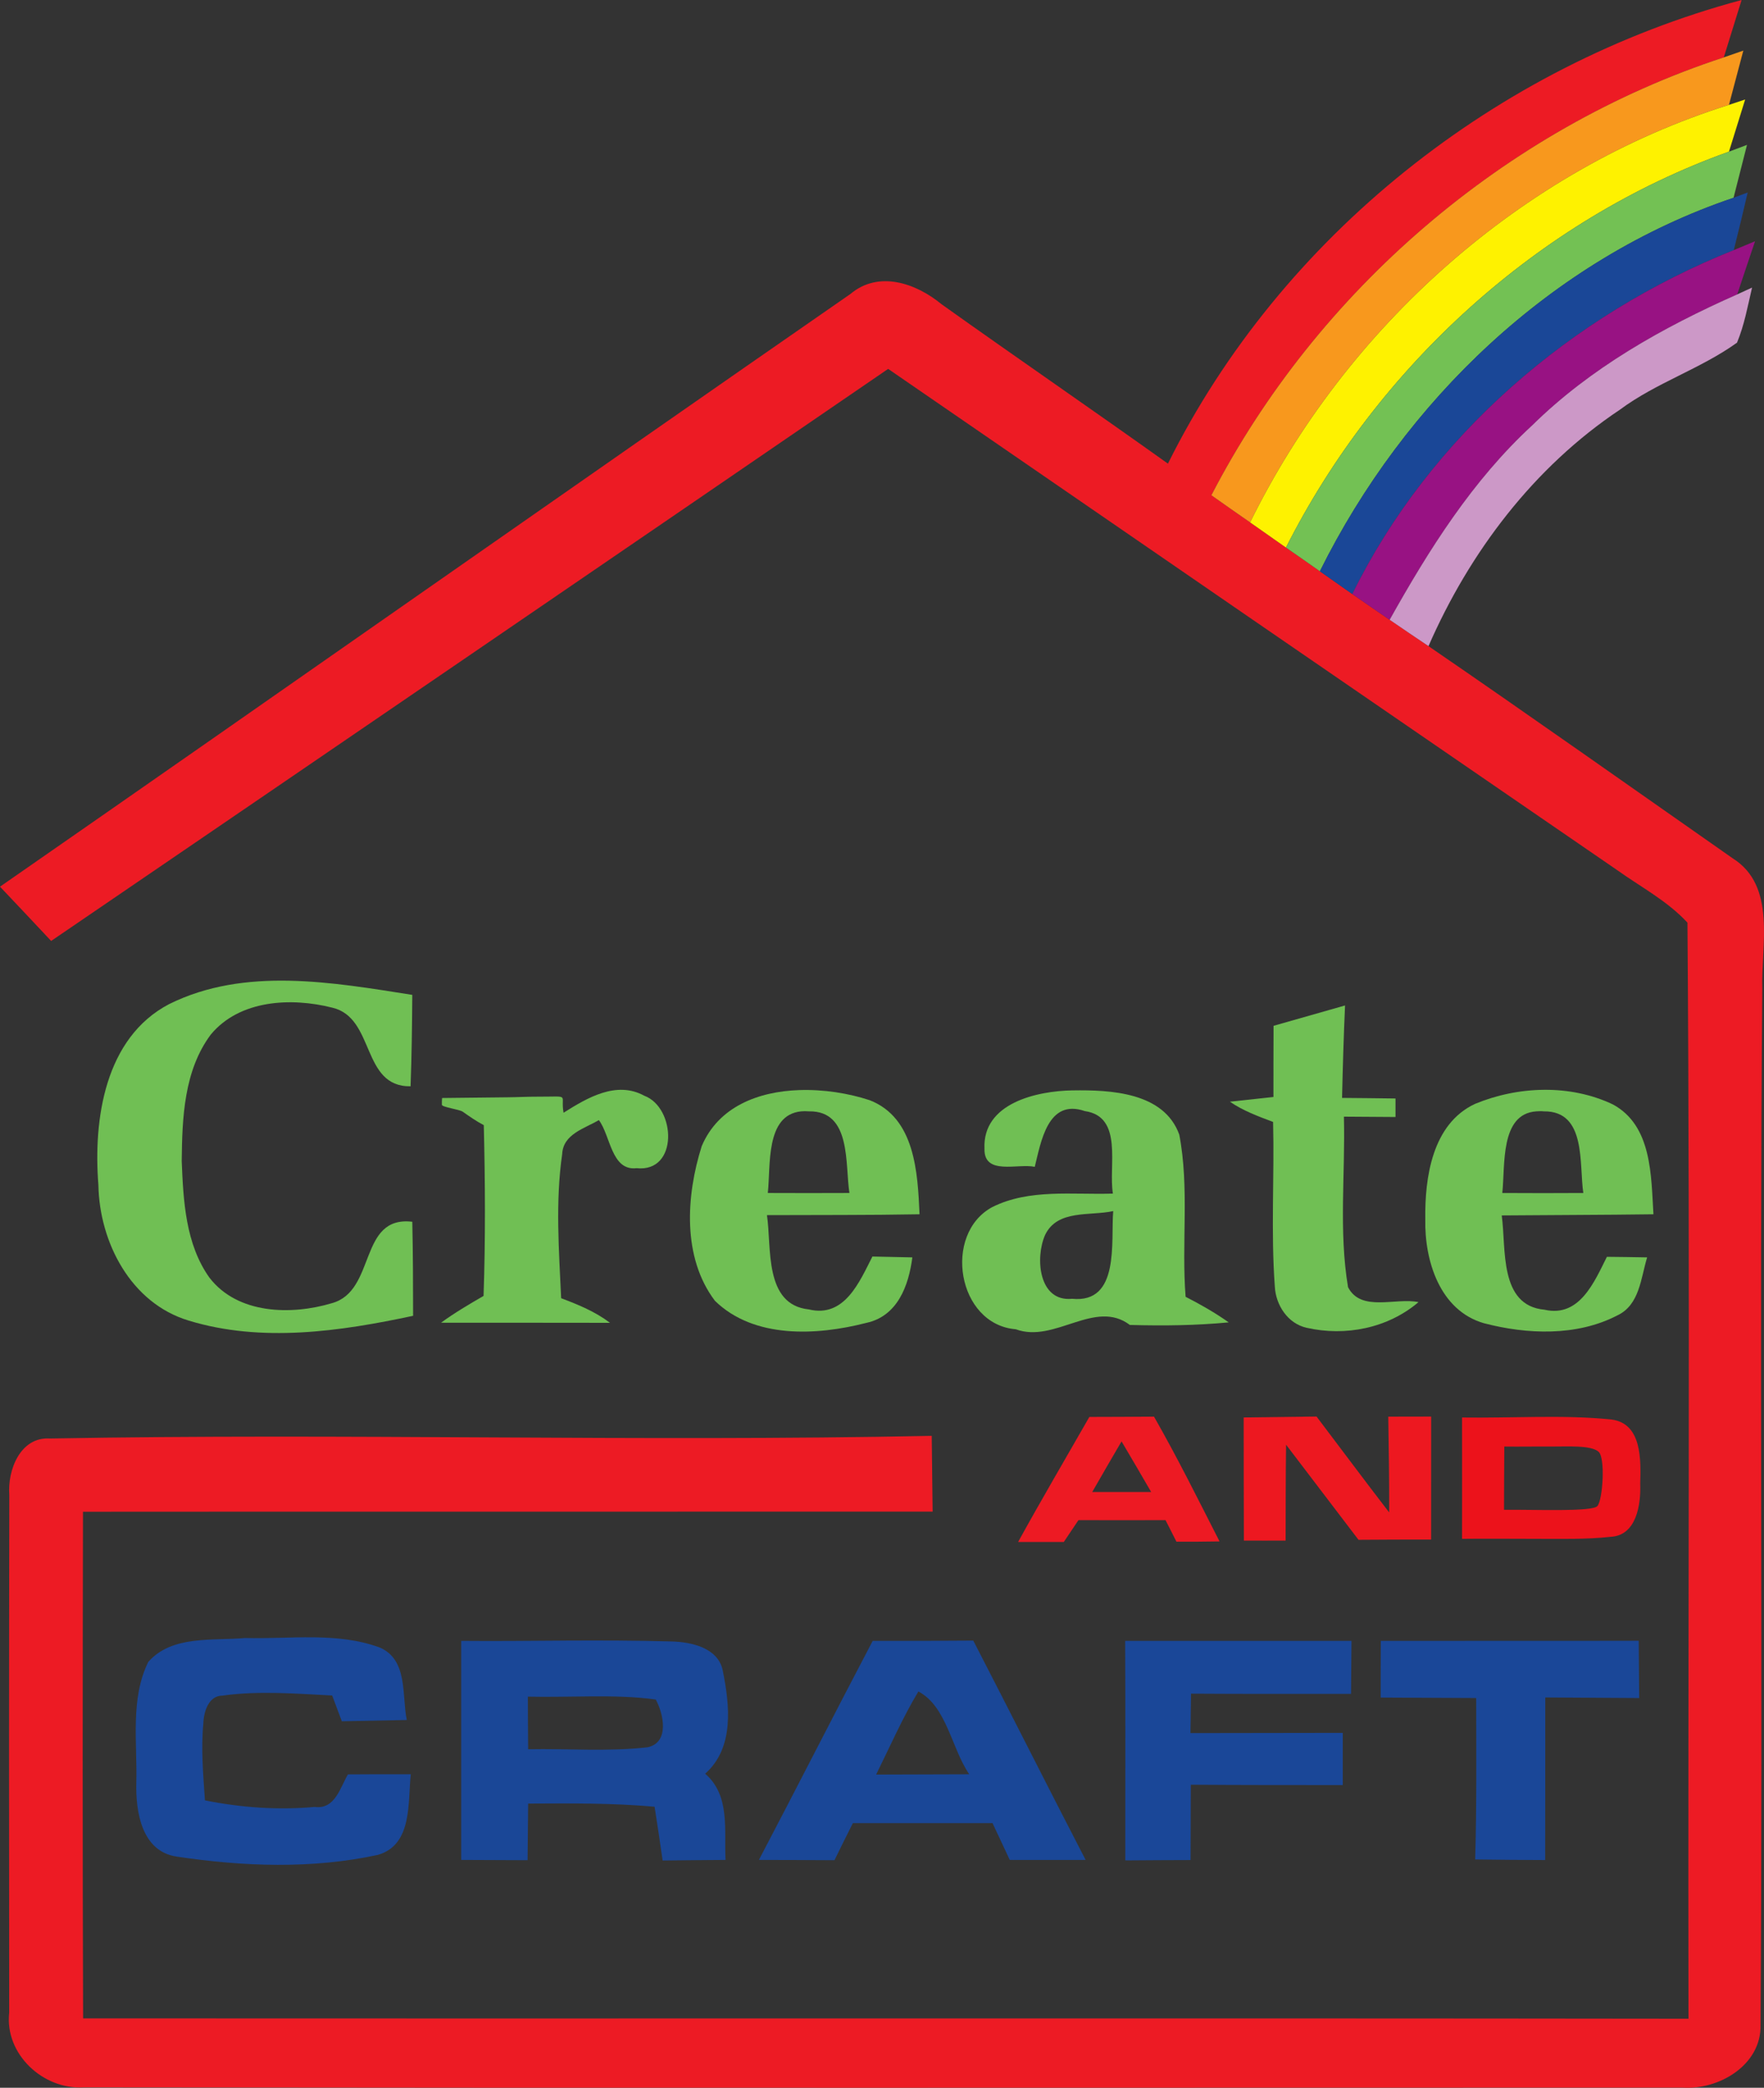 <?xml version="1.0" encoding="UTF-8" standalone="no"?>
<!-- Created with Inkscape (http://www.inkscape.org/) -->

<svg
   xmlns:dc="http://purl.org/dc/elements/1.1/"
   xmlns:cc="http://creativecommons.org/ns#"
   xmlns:rdf="http://www.w3.org/1999/02/22-rdf-syntax-ns#"
   xmlns:svg="http://www.w3.org/2000/svg"
   xmlns="http://www.w3.org/2000/svg"
   xmlns:inkscape="http://www.inkscape.org/namespaces/inkscape"
   version="1.1"
   width="191.836"
   height="226.957"
   viewBox="0 0 153.469 181.565"
   id="svg3051">
  <rect x="0" y="0" width="153.469" height="181.565" fill="#333333" stroke="none"/>
  <defs
     id="defs3113" />
  <g
     transform="translate(-332.466,62.383)"
     id="layer1">
    <path
       d="m 434.076,-22.063 c 9.85,-19.81 28.62,-34.61 49.91,-40.32 -0.52,1.66 -1.03,3.33 -1.55,4.99 -19.06,6.24 -35.38,20.29 -44.58,38.08 1.12,0.79 2.24,1.58 3.37,2.36 1.04,0.73 2.08,1.46 3.12,2.19 0.99,0.68 1.97,1.37 2.95,2.06 0.71,0.5 2.12,1.49 2.82,1.98 1.08,0.75 2.16,1.5 3.25,2.24 1.12,0.77 2.25,1.53 3.38,2.29 8.87,6.08 17.65,12.29 26.46,18.45 3.85,2.41 2.46,7.6 2.58,11.38 -0.25,30.02 0.05,60.05 -0.15,90.07 0.08,3.5 -3.62,5.68 -6.8,5.46 -46.36,0 -92.73,0.04 -139.1,-0.02 -3.51,0.21 -6.87,-2.88 -6.47,-6.49 -0.02,-15 -0.02,-30.02 0.01,-45.02 -0.17,-2.16 0.95,-5.09 3.54,-4.92 25.57,-0.47 51.14,0.29 76.71,-0.23 0.03,2.2 0.05,4.4 0.08,6.59 -24.64,0.01 -49.28,-0.01 -73.92,0.01 -0.03,14.69 -0.04,29.37 0.01,44.06 46.56,0.03 93.11,-0.03 139.67,0.03 -0.06,-31.77 0.15,-63.56 -0.09,-95.32 -1.74,-1.89 -4.06,-3.1 -6.13,-4.58 -21.15,-14.52 -42.29,-29.04 -63.41,-43.58 -24.26,16.61 -48.53,33.19 -72.82,49.75 -1.48,-1.58 -2.96,-3.15 -4.45,-4.72 24.69,-17.14 49.28,-34.42 73.98,-51.54 2.47,-2.08 5.72,-0.94 7.94,0.89 6.54,4.66 13.16,9.2 19.69,13.86 z"
       inkscape:connector-curvature="0"
       id="path3055"
       style="fill:#ed1b24" />
    <path
       d="m 437.856,-19.313 c 9.2,-17.79 25.52,-31.84 44.58,-38.08 l 1.7,-0.59 c -0.42,1.58 -0.84,3.15 -1.25,4.72 -18.1,5.68 -33.32,19.36 -41.66,36.31 -1.13,-0.78 -2.25,-1.57 -3.37,-2.36 z"
       inkscape:connector-curvature="0"
       id="path3057"
       style="fill:#f8981d" />
    <path
       d="m 441.226,-16.953 c 8.34,-16.95 23.56,-30.63 41.66,-36.31 l 1.41,-0.47 c -0.47,1.51 -0.94,3.03 -1.41,4.54 -16.63,5.95 -30.59,18.71 -38.54,34.43 -1.04,-0.73 -2.08,-1.46 -3.12,-2.19 z"
       inkscape:connector-curvature="0"
       id="path3059"
       style="fill:#fef200" />
    <path
       d="m 444.346,-14.763 c 7.95,-15.72 21.91,-28.48 38.54,-34.43 l 1.57,-0.59 c -0.39,1.54 -0.78,3.07 -1.17,4.6 -15.81,5.34 -28.63,17.66 -35.99,32.48 -0.98,-0.69 -1.96,-1.38 -2.95,-2.06 z"
       inkscape:connector-curvature="0"
       id="path3061"
       style="fill:#73c154" />
    <path
       d="m 447.296,-12.703 c 7.36,-14.82 20.18,-27.14 35.99,-32.48 l 1.23,-0.46 c -0.39,1.67 -0.79,3.34 -1.21,5.01 -14.12,5.64 -26.43,16.17 -33.19,29.91 -0.7,-0.49 -2.11,-1.48 -2.82,-1.98 z"
       inkscape:connector-curvature="0"
       id="path3063"
       style="fill:#1a4797" />
    <path
       d="m 450.116,-10.723 c 6.76,-13.74 19.07,-24.27 33.19,-29.91 0.46,-0.19 1.39,-0.58 1.85,-0.77 -0.52,1.54 -1.04,3.08 -1.55,4.62 -6.48,2.87 -12.76,6.39 -17.84,11.39 -5.19,4.78 -8.98,10.8 -12.4,16.91 -1.09,-0.74 -2.17,-1.49 -3.25,-2.24 z"
       inkscape:connector-curvature="0"
       id="path3065"
       style="fill:#981283" />
    <path
       d="m 483.606,-36.783 1.29,-0.59 c -0.38,1.61 -0.67,3.26 -1.31,4.79 -3.19,2.29 -7.03,3.48 -10.19,5.83 -7.48,4.99 -13.07,12.37 -16.65,20.56 -1.13,-0.76 -2.26,-1.52 -3.38,-2.29 3.42,-6.11 7.21,-12.13 12.4,-16.91 5.08,-5 11.36,-8.52 17.84,-11.39 z"
       inkscape:connector-curvature="0"
       id="path3067"
       style="fill:#cc98c7" />
    <path
       d="m 347.186,24.937 c 6.57,-3.26 14.22,-1.89 21.15,-0.8 -0.02,2.65 -0.05,5.3 -0.15,7.95 -4.31,0.06 -3.06,-5.97 -6.82,-6.84 -3.56,-0.9 -8.05,-0.69 -10.56,2.34 -2.34,3.13 -2.49,7.25 -2.53,11.01 0.14,3.45 0.33,7.21 2.41,10.13 2.45,3.19 7.13,3.28 10.66,2.22 3.88,-1.07 2.28,-7.63 6.99,-7.08 0.06,2.72 0.07,5.45 0.07,8.18 -6.36,1.36 -13.17,2.35 -19.51,0.42 -5.05,-1.51 -7.78,-6.81 -7.87,-11.8 -0.45,-5.7 0.55,-12.8 6.16,-15.73 z"
       inkscape:connector-curvature="0"
       id="path3069"
       style="fill:#70bf54" />
    <path
       d="m 443.266,26.827 c 2.07,-0.59 4.14,-1.18 6.22,-1.77 -0.12,2.68 -0.2,5.36 -0.26,8.04 1.55,0.01 3.1,0.03 4.65,0.05 l 0,1.61 c -1.5,-0.01 -2.99,-0.02 -4.49,-0.03 0.13,4.94 -0.46,9.94 0.36,14.83 1.13,2.2 4.16,0.88 6.13,1.3 -2.67,2.27 -6.35,3 -9.74,2.23 -1.64,-0.37 -2.68,-1.98 -2.76,-3.59 -0.35,-4.76 -0.03,-9.54 -0.15,-14.31 -1.3,-0.49 -2.61,-0.97 -3.76,-1.76 0.94,-0.1 2.84,-0.31 3.79,-0.41 0,-2.07 0,-4.13 0.01,-6.19 z"
       inkscape:connector-curvature="0"
       id="path3071"
       style="fill:#70bf54" />
    <path
       d="m 370.926,33.106 c 0.854,-0.007 1.692,-0.021 2.663,-0.029 0.967,-0.008 2.078,-0.025 3.039,-0.033 0.946,-0.008 1.72,-0.057 2.6,-0.054 2.973,0.008 1.963,-0.278 2.268,1.397 2.05,-1.29 4.59,-2.81 7.02,-1.48 2.77,1.03 2.99,6.7 -0.67,6.3 -2.2,0.26 -2.26,-2.84 -3.28,-4.18 -1.25,0.74 -3.11,1.21 -3.19,2.96 -0.6,4.15 -0.28,8.36 -0.09,12.53 1.49,0.56 2.97,1.17 4.25,2.14 -4.912,0.002 -9.8,-0.018 -14.7,-0.01 1.18,-0.86 2.44,-1.6 3.7,-2.33 0.17,-4.95 0.14,-9.9 0.02,-14.85 -0.315,-0.165 -0.623,-0.351 -0.926,-0.549 -0.303,-0.198 -0.602,-0.407 -0.9,-0.617 -0.074,-0.052 -0.225,-0.103 -0.409,-0.154 -0.184,-0.05 -0.402,-0.099 -0.61,-0.149 -0.209,-0.049 -0.408,-0.099 -0.555,-0.149 -0.148,-0.05 -0.243,-0.101 -0.245,-0.154 -0.006,-0.247 -0.001,-0.303 0.016,-0.59 z"
       inkscape:connector-curvature="0"
       id="path3073"
       style="fill:#70bf54" />
    <path
       d="m 86.906,118.5 c -4.456,0.153 -8.781,1.812 -10.594,6.094 -1.7,5.375 -2.138,12.088 1.438,16.812 4.25,4.15 11.088,3.781 16.438,2.406 3.425,-0.725 4.631,-4.05 5.031,-7.125 -1.438,-0.037 -2.906,-0.069 -4.344,-0.094 -1.4,2.737 -3.019,6.688 -6.906,5.75 -4.912,-0.512 -4.037,-6.737 -4.562,-10.25 C 88.931,132.069 94.475,132.1 100,132 99.8,127.5 99.525,121.506 94.562,119.594 92.289,118.848 89.58,118.408 86.906,118.5 z m 0.219,2.312 c 0.261,-0.026 0.541,-0.021 0.844,0 4.65,-0.087 3.919,5.775 4.406,8.875 -2.95,0.013 -5.925,0.013 -8.875,0 0.328,-2.977 -0.29,-8.48 3.625,-8.875 z"
       inkscape:connector-curvature="0"
       transform="matrix(0.8,0,0,0.8,332.466,-62.383)"
       id="path3075"
       style="fill:#70bf54" />
    <path
       d="m 116.656,118.531 c -3.875,0.062 -9.819,1.369 -9.594,6.344 -0.075,2.95 3.656,1.569 5.469,1.969 0.675,-2.712 1.413,-7.45 5.438,-6.062 4.237,0.6 2.55,6.006 3.062,8.969 -4.362,0.15 -9.075,-0.556 -13.125,1.469 -5.4,2.925 -3.812,12.756 2.562,13.281 4.237,1.562 8.606,-3.344 12.406,-0.469 3.764,0.1 7.175,0.056 10.75,-0.281 -1.488,-1.05 -3.075,-1.956 -4.688,-2.781 -0.463,-5.862 0.425,-11.825 -0.688,-17.625 -1.663,-4.612 -7.469,-4.875 -11.594,-4.812 z m 4.406,13.125 c -0.275,3.325 0.756,10.056 -4.469,9.531 -3.65,0.362 -4.037,-4.463 -2.938,-6.938 1.337,-2.8 4.894,-2.044 7.406,-2.594 z"
       inkscape:connector-curvature="0"
       transform="matrix(0.8,0,0,0.8,332.466,-62.383)"
       id="path3077"
       style="fill:#70bf54" />
    <path
       d="m 167.938,118.469 c -2.587,0.016 -5.188,0.562 -7.531,1.531 -4.65,2.175 -5.469,8 -5.406,12.562 -0.087,4.487 1.575,9.894 6.375,11.281 4.688,1.225 10.088,1.444 14.5,-0.844 2.438,-1.137 2.562,-4.062 3.25,-6.312 -1.462,-0.025 -2.913,-0.05 -4.375,-0.062 -1.363,2.712 -2.969,6.625 -6.781,5.75 -4.987,-0.45 -4.156,-6.688 -4.656,-10.25 5.5,-0.05 10.988,-0.05 16.5,-0.125 -0.263,-4.188 -0.144,-9.625 -4.406,-11.938 -2.319,-1.106 -4.881,-1.609 -7.469,-1.594 z m -0.875,2.344 c 0.264,-0.018 0.537,-0.031 0.844,0 4.65,-0.05 3.806,5.787 4.281,8.875 -2.938,0.025 -5.875,0.013 -8.812,0 0.328,-2.977 -0.274,-8.597 3.688,-8.875 z"
       inkscape:connector-curvature="0"
       transform="matrix(0.8,0,0,0.8,332.466,-62.383)"
       id="path3079"
       style="fill:#70bf54" />
    <path
       d="m 125.5,154 c -2.35,0.025 -4.681,0.019 -7.031,0.031 -2.587,4.525 -5.237,9.031 -7.75,13.594 l 4.969,0 c 0.388,-0.587 1.194,-1.787 1.594,-2.375 3.163,0 6.306,0.013 9.469,0 0.275,0.512 0.925,1.831 1.188,2.344 1.74,0.013 2.96,-0.011 4.688,-0.031 -2.375,-4.65 -4.537,-9.025 -7.125,-13.562 z m -3.531,2.688 c 1.075,1.812 2.156,3.663 3.219,5.5 -2.138,0.013 -4.281,0 -6.406,0 1.05,-1.837 2.125,-3.675 3.188,-5.5 z"
       inkscape:connector-curvature="0"
       transform="matrix(0.8,0,0,0.8,332.466,-62.383)"
       id="path3087"
       style="fill:#ed1a23" />
    <path
       d="m 167.125,154.031 c -2.709,0.023 -5.425,0.1 -8.125,0.062 0,4.4 0.013,8.787 0,13.188 2.65,-0.03 5.399,2.2e-4 8.062,0 2.697,-2.2e-4 5.412,0.075 8.094,-0.219 2.837,-0.138 3.306,-3.556 3.219,-5.781 0.075,-2.55 0.2,-6.544 -3.125,-6.969 -2.7,-0.281 -5.416,-0.305 -8.125,-0.281 z m -3.531,3.219 c 1.712,0.025 3.413,-0.015 5.125,0 1.647,0.014 4.268,-0.181 5.125,0.562 0.76,0.659 0.459,5.228 -0.125,5.906 -0.562,0.653 -6.831,0.369 -10.156,0.406 0,-2.288 0.019,-4.588 0.031,-6.875 z"
       inkscape:connector-curvature="0"
       transform="matrix(0.8,0,0,0.8,332.466,-62.383)"
       id="path3089"
       style="fill:#ec121b" />
    <path
       d="m 440.666,60.887 c 2.11,-0.03 4.23,-0.05 6.34,-0.08 2.11,2.78 4.19,5.58 6.32,8.34 0.01,-2.78 -0.04,-5.55 -0.08,-8.33 0.94,6.2e-4 2.834,-0.004 3.733,-0.007 0,3.55 -0.003,7.147 -0.003,10.697 -2.11,0 -4.22,0 -6.32,0.02 -2.11,-2.75 -4.19,-5.52 -6.3,-8.27 -0.04,2.78 -0.03,5.56 -0.04,8.34 -1.263,0.012 -2.457,-0.004 -3.631,-8e-4 -0.01,-3.52 -0.019,-7.199 -0.019,-10.709 z"
       inkscape:connector-curvature="0"
       id="path3091"
       style="fill:#ed1820" />
    <path
       d="m 345.366,82.147 c 2.06,-2.35 5.61,-1.82 8.43,-2.08 3.9,0.11 8.01,-0.55 11.74,0.84 2.44,1.09 1.88,4.14 2.32,6.29 -1.88,0.04 -3.76,0.07 -5.65,0.11 -0.21,-0.56 -0.63,-1.68 -0.84,-2.24 -3.18,-0.16 -6.38,-0.43 -9.54,0.01 -1.23,0 -1.64,1.43 -1.67,2.43 -0.21,2.22 -0.01,4.46 0.14,6.68 3.14,0.63 6.36,0.86 9.55,0.57 1.76,0.24 2.21,-1.67 2.89,-2.83 1.82,-0.01 3.65,-0.02 5.47,-0.01 -0.27,2.44 0.17,6.13 -2.86,7.01 -5.72,1.24 -11.73,1.02 -17.5,0.15 -3.06,-0.44 -3.59,-3.92 -3.52,-6.45 0.09,-3.47 -0.54,-7.27 1.04,-10.48 z"
       inkscape:connector-curvature="0"
       id="path3097"
       style="fill:#1a4798" />
    <path
       d="m 61.562,178.344 c -3.805,0.02 -7.606,0.069 -11.406,0.031 -0.013,7.938 0.013,15.875 0,23.812 2.413,0.013 4.806,0.019 7.219,0.031 0.025,-2.062 0.037,-4.106 0.062,-6.156 4.588,-0.025 9.175,-0.069 13.75,0.344 0.3,1.938 0.6,3.881 0.875,5.844 2.275,-0.037 4.556,-0.037 6.844,-0.062 -0.175,-3.237 0.544,-6.975 -2.219,-9.375 3.2,-2.825 2.669,-7.475 1.906,-11.25 -0.525,-2.462 -3.456,-3.075 -5.594,-3.125 -3.806,-0.106 -7.633,-0.114 -11.438,-0.094 z m 2.812,6.062 c 2.322,-0.011 4.631,0.025 6.938,0.344 0.863,1.562 1.512,4.675 -0.875,5.188 -4.312,0.5 -8.675,0.131 -13,0.219 -0.013,-1.9 -0.031,-3.819 -0.031,-5.719 2.319,0.05 4.647,-0.02 6.969,-0.031 z"
       inkscape:connector-curvature="0"
       transform="matrix(0.8,0,0,0.8,332.466,-62.383)"
       id="path3099"
       style="fill:#1a4797" />
    <path
       d="m 105.844,178.344 c -3.65,0.025 -7.287,0.044 -10.938,0.031 -4.162,7.912 -8.213,15.887 -12.375,23.812 2.737,0.013 5.481,0.006 8.219,0.031 0.662,-1.363 1.325,-2.694 2,-4.031 l 15.188,0 c 0.625,1.337 1.25,2.663 1.875,4 2.75,0 5.5,0.013 8.25,0 -4.112,-7.925 -8.119,-15.919 -12.219,-23.844 z M 99.875,183.875 c 3.087,1.625 3.606,6.2 5.531,9 -3.375,0.025 -6.75,0.006 -10.125,0.031 1.5,-3.025 2.856,-6.144 4.594,-9.031 z"
       inkscape:connector-curvature="0"
       transform="matrix(0.8,0,0,0.8,332.466,-62.383)"
       id="path3101"
       style="fill:#1a4797" />
    <path
       d="m 430.356,80.317 c 6.56,0 13.13,0 19.69,0 -0.01,1.54 -0.03,3.07 -0.04,4.61 -4.64,0 -9.28,0.01 -13.92,-0.02 -0.02,1.14 -0.03,2.29 -0.05,3.43 4.42,-0.01 8.84,-0.01 13.25,-0.02 0,1.51 0,3.02 0,4.54 -4.4,0 -8.81,0 -13.22,-0.03 -0.01,2.18 -0.01,4.37 -0.02,6.55 -1.89,0.01 -3.78,0.01 -5.68,0.03 0,-6.37 0.02,-12.73 -0.01,-19.09 z"
       inkscape:connector-curvature="0"
       id="path3103"
       style="fill:#1a4798" />
    <path
       d="m 452.586,85.247 c 0,-1.65 0,-3.29 0.01,-4.93 7.48,-0.01 14.96,0.01 22.44,-0.01 0.01,1.66 0.03,3.32 0.04,4.98 -2.72,-0.02 -5.44,-0.03 -8.17,-0.05 0,4.71 0,9.43 -0.01,14.14 -2.03,-0.01 -4.06,-0.02 -6.09,-0.05 0.14,-4.68 0.09,-9.36 0.09,-14.04 -2.77,-0.02 -5.54,-0.02 -8.31,-0.04 z"
       inkscape:connector-curvature="0"
       id="path3105"
       style="fill:#1a4798" />
  </g>
</svg>
